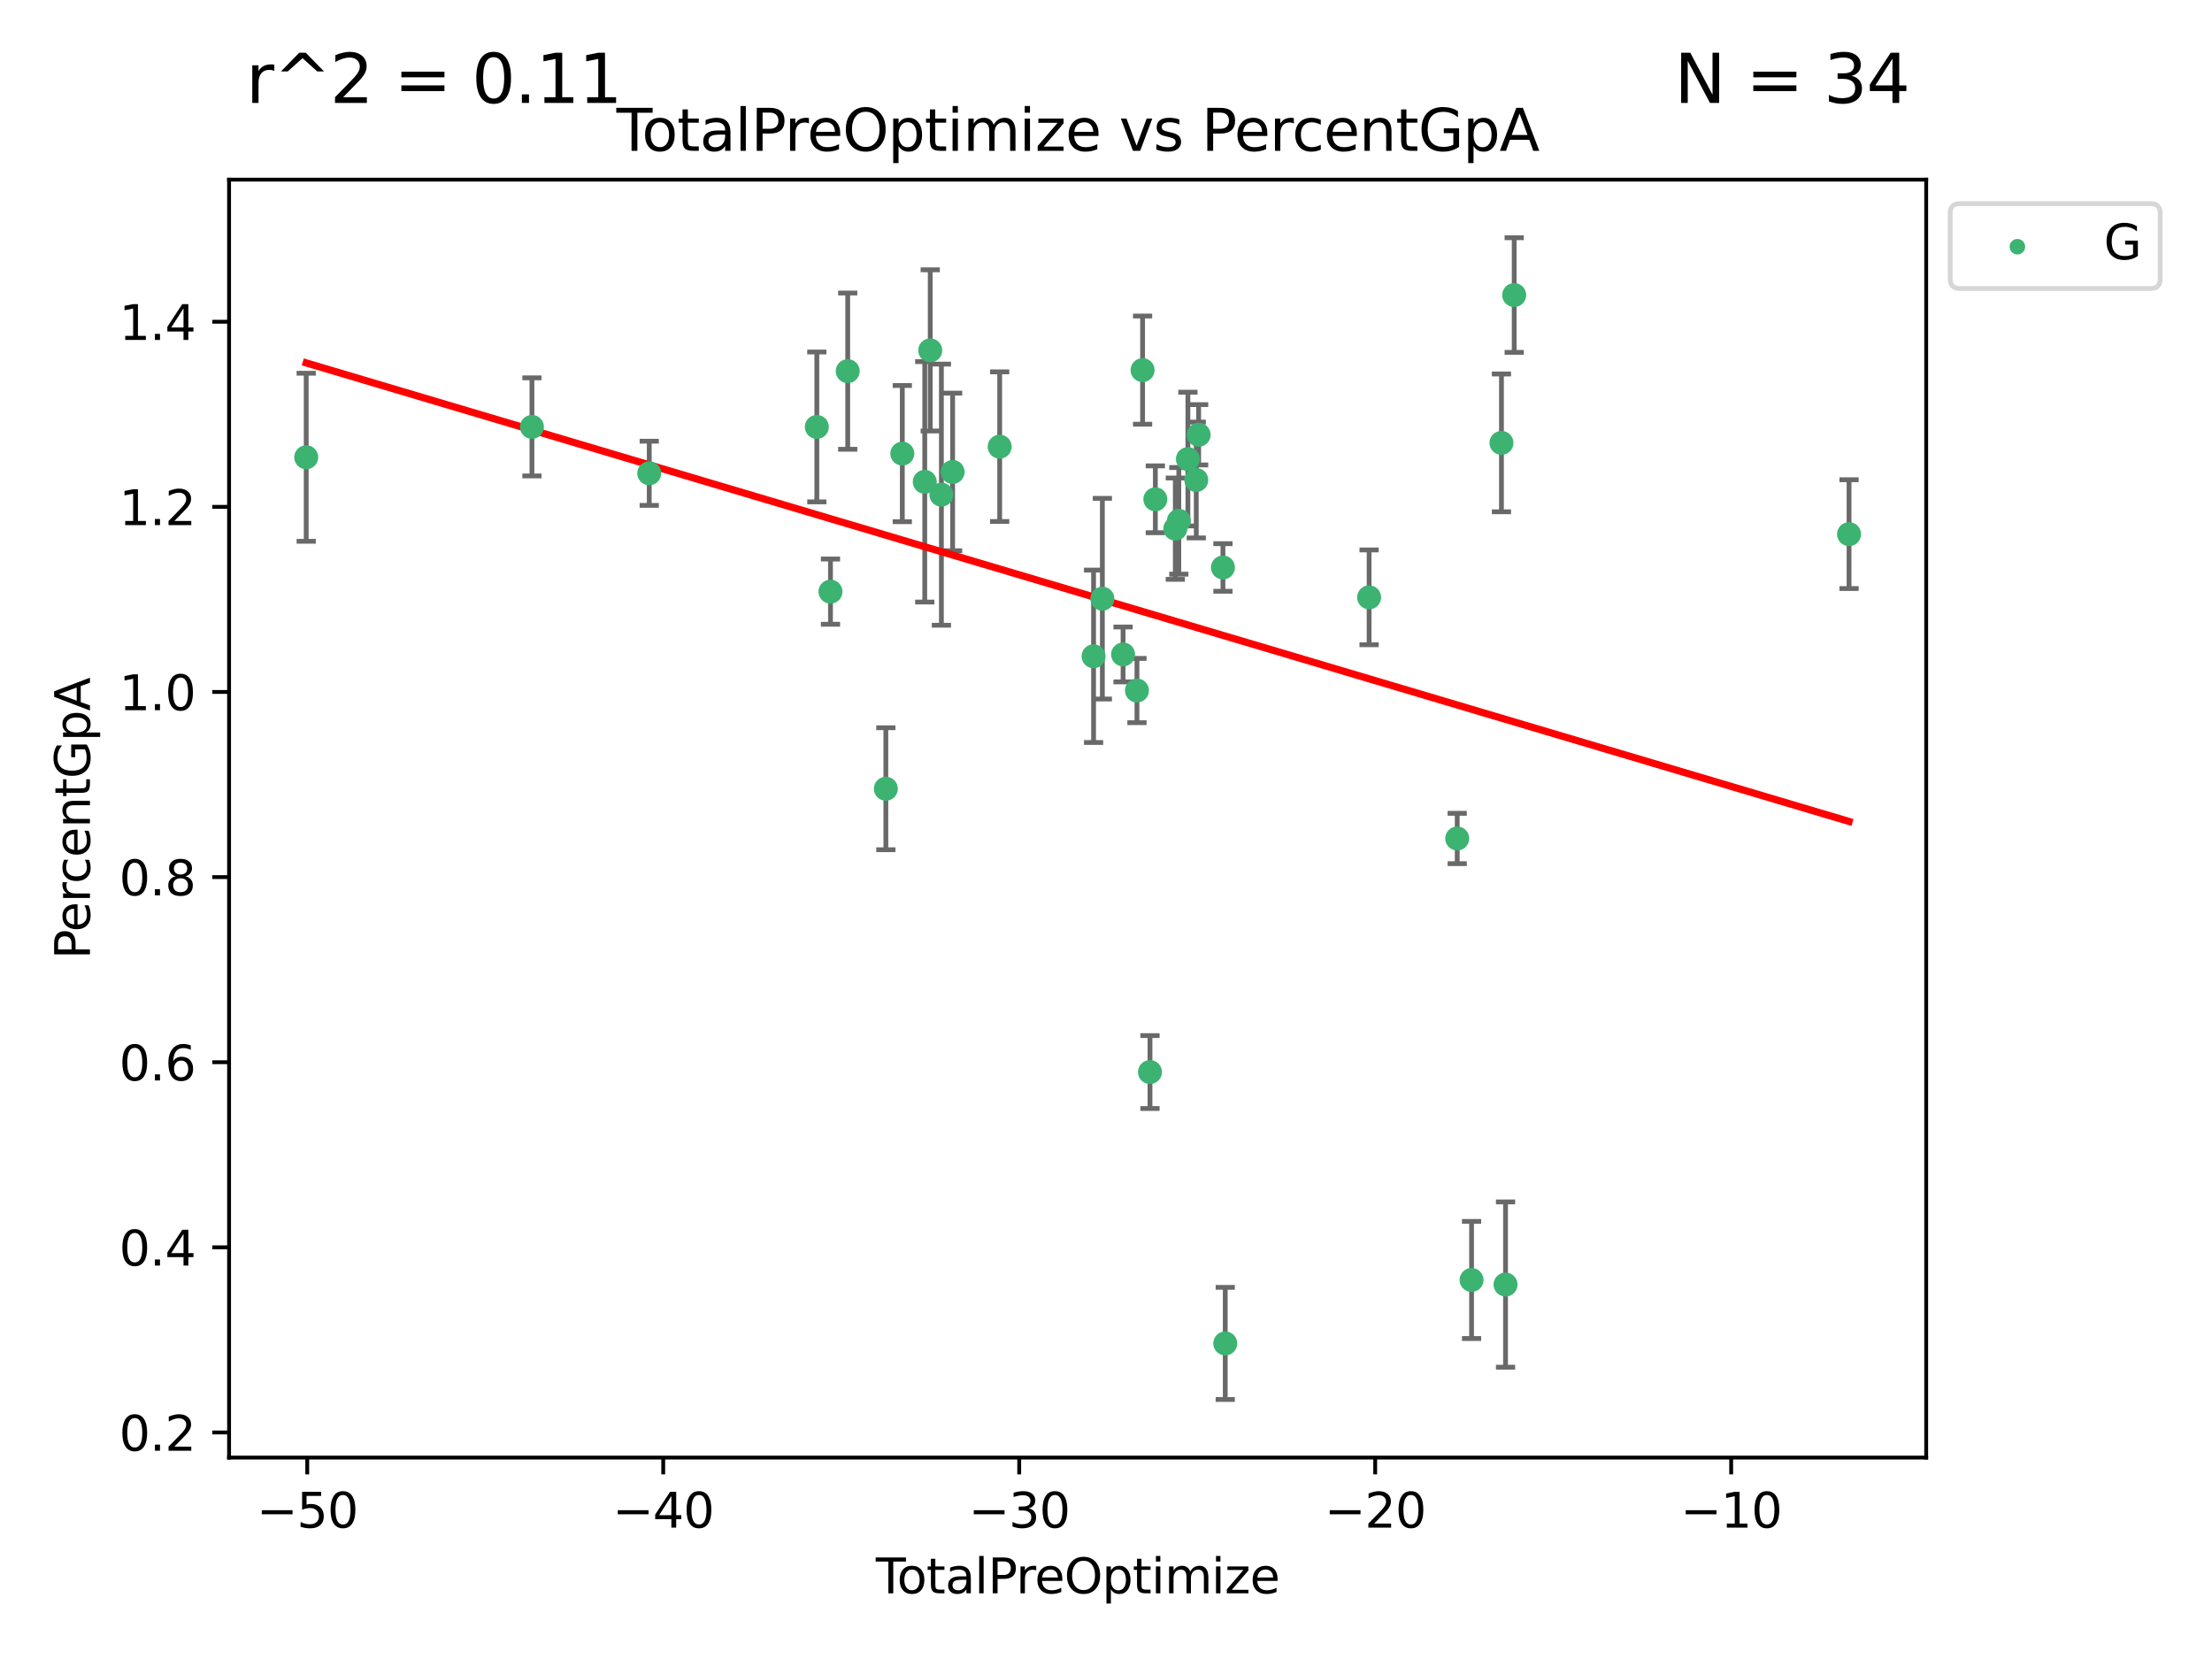 <?xml version="1.0" encoding="utf-8" standalone="no"?>
<!DOCTYPE svg PUBLIC "-//W3C//DTD SVG 1.1//EN"
  "http://www.w3.org/Graphics/SVG/1.1/DTD/svg11.dtd">
<svg xmlns:xlink="http://www.w3.org/1999/xlink" width="460.8pt" height="345.6pt" viewBox="0 0 460.8 345.6" xmlns="http://www.w3.org/2000/svg" version="1.1">
 <defs>
  <style type="text/css">*{stroke-linejoin: round; stroke-linecap: butt}</style>
 </defs>
 <g id="figure_1">
  <g id="patch_1">
   <path d="M 0 345.6 
L 460.8 345.6 
L 460.8 0 
L 0 0 
z
" style="fill: #ffffff"/>
  </g>
  <g id="axes_1">
   <g id="patch_2">
    <path d="M 47.72 303.64 
L 401.26 303.64 
L 401.26 37.422 
L 47.72 37.422 
z
" style="fill: #ffffff"/>
   </g>
   <g id="PathCollection_1">
    <defs>
     <path id="m03d4b65adf" d="M 0 1.118 
C 0.297 1.118 0.581 1 0.791 0.791 
C 1 0.581 1.118 0.297 1.118 0 
C 1.118 -0.297 1 -0.581 0.791 -0.791 
C 0.581 -1 0.297 -1.118 0 -1.118 
C -0.297 -1.118 -0.581 -1 -0.791 -0.791 
C -1 -0.581 -1.118 -0.297 -1.118 0 
C -1.118 0.297 -1 0.581 -0.791 0.791 
C -0.581 1 -0.297 1.118 0 1.118 
z
" style="stroke: #3cb371"/>
    </defs>
    <g clip-path="url(#paa7495e962)">
     <use xlink:href="#m03d4b65adf" x="63.79" y="95.256" style="fill: #3cb371; stroke: #3cb371"/>
     <use xlink:href="#m03d4b65adf" x="110.811" y="88.93" style="fill: #3cb371; stroke: #3cb371"/>
     <use xlink:href="#m03d4b65adf" x="135.25" y="98.593" style="fill: #3cb371; stroke: #3cb371"/>
     <use xlink:href="#m03d4b65adf" x="170.16" y="88.937" style="fill: #3cb371; stroke: #3cb371"/>
     <use xlink:href="#m03d4b65adf" x="173.005" y="123.25" style="fill: #3cb371; stroke: #3cb371"/>
     <use xlink:href="#m03d4b65adf" x="176.595" y="77.317" style="fill: #3cb371; stroke: #3cb371"/>
     <use xlink:href="#m03d4b65adf" x="184.538" y="164.311" style="fill: #3cb371; stroke: #3cb371"/>
     <use xlink:href="#m03d4b65adf" x="187.967" y="94.495" style="fill: #3cb371; stroke: #3cb371"/>
     <use xlink:href="#m03d4b65adf" x="192.643" y="100.375" style="fill: #3cb371; stroke: #3cb371"/>
     <use xlink:href="#m03d4b65adf" x="193.786" y="72.994" style="fill: #3cb371; stroke: #3cb371"/>
     <use xlink:href="#m03d4b65adf" x="196.111" y="103.048" style="fill: #3cb371; stroke: #3cb371"/>
     <use xlink:href="#m03d4b65adf" x="198.45" y="98.314" style="fill: #3cb371; stroke: #3cb371"/>
     <use xlink:href="#m03d4b65adf" x="208.252" y="93.048" style="fill: #3cb371; stroke: #3cb371"/>
     <use xlink:href="#m03d4b65adf" x="227.811" y="136.714" style="fill: #3cb371; stroke: #3cb371"/>
     <use xlink:href="#m03d4b65adf" x="229.642" y="124.717" style="fill: #3cb371; stroke: #3cb371"/>
     <use xlink:href="#m03d4b65adf" x="233.956" y="136.331" style="fill: #3cb371; stroke: #3cb371"/>
     <use xlink:href="#m03d4b65adf" x="236.848" y="143.851" style="fill: #3cb371; stroke: #3cb371"/>
     <use xlink:href="#m03d4b65adf" x="238.022" y="77.102" style="fill: #3cb371; stroke: #3cb371"/>
     <use xlink:href="#m03d4b65adf" x="239.563" y="223.329" style="fill: #3cb371; stroke: #3cb371"/>
     <use xlink:href="#m03d4b65adf" x="240.68" y="104.013" style="fill: #3cb371; stroke: #3cb371"/>
     <use xlink:href="#m03d4b65adf" x="244.84" y="110.129" style="fill: #3cb371; stroke: #3cb371"/>
     <use xlink:href="#m03d4b65adf" x="245.57" y="108.502" style="fill: #3cb371; stroke: #3cb371"/>
     <use xlink:href="#m03d4b65adf" x="247.462" y="95.633" style="fill: #3cb371; stroke: #3cb371"/>
     <use xlink:href="#m03d4b65adf" x="249.203" y="99.994" style="fill: #3cb371; stroke: #3cb371"/>
     <use xlink:href="#m03d4b65adf" x="249.7" y="90.572" style="fill: #3cb371; stroke: #3cb371"/>
     <use xlink:href="#m03d4b65adf" x="254.761" y="118.215" style="fill: #3cb371; stroke: #3cb371"/>
     <use xlink:href="#m03d4b65adf" x="255.242" y="279.858" style="fill: #3cb371; stroke: #3cb371"/>
     <use xlink:href="#m03d4b65adf" x="285.21" y="124.438" style="fill: #3cb371; stroke: #3cb371"/>
     <use xlink:href="#m03d4b65adf" x="303.565" y="174.671" style="fill: #3cb371; stroke: #3cb371"/>
     <use xlink:href="#m03d4b65adf" x="306.555" y="266.641" style="fill: #3cb371; stroke: #3cb371"/>
     <use xlink:href="#m03d4b65adf" x="312.78" y="92.26" style="fill: #3cb371; stroke: #3cb371"/>
     <use xlink:href="#m03d4b65adf" x="313.631" y="267.595" style="fill: #3cb371; stroke: #3cb371"/>
     <use xlink:href="#m03d4b65adf" x="315.434" y="61.461" style="fill: #3cb371; stroke: #3cb371"/>
     <use xlink:href="#m03d4b65adf" x="385.19" y="111.27" style="fill: #3cb371; stroke: #3cb371"/>
    </g>
   </g>
   <g id="matplotlib.axis_1">
    <g id="xtick_1">
     <g id="line2d_1">
      <defs>
       <path id="m7b617afc24" d="M 0 0 
L 0 3.5 
" style="stroke: #000000; stroke-width: 0.8"/>
      </defs>
      <g>
       <use xlink:href="#m7b617afc24" x="64.004" y="303.64" style="stroke: #000000; stroke-width: 0.8"/>
      </g>
     </g>
     <g id="text_1">
      <!-- −50 -->
      <g transform="translate(53.452 318.238)scale(0.1 -0.1)">
       <defs>
        <path id="DejaVuSans-2212" d="M 678 2272 
L 4684 2272 
L 4684 1741 
L 678 1741 
L 678 2272 
z
" transform="scale(0.016)"/>
        <path id="DejaVuSans-35" d="M 691 4666 
L 3169 4666 
L 3169 4134 
L 1269 4134 
L 1269 2991 
Q 1406 3038 1543 3061 
Q 1681 3084 1819 3084 
Q 2600 3084 3056 2656 
Q 3513 2228 3513 1497 
Q 3513 744 3044 326 
Q 2575 -91 1722 -91 
Q 1428 -91 1123 -41 
Q 819 9 494 109 
L 494 744 
Q 775 591 1075 516 
Q 1375 441 1709 441 
Q 2250 441 2565 725 
Q 2881 1009 2881 1497 
Q 2881 1984 2565 2268 
Q 2250 2553 1709 2553 
Q 1456 2553 1204 2497 
Q 953 2441 691 2322 
L 691 4666 
z
" transform="scale(0.016)"/>
        <path id="DejaVuSans-30" d="M 2034 4250 
Q 1547 4250 1301 3770 
Q 1056 3291 1056 2328 
Q 1056 1369 1301 889 
Q 1547 409 2034 409 
Q 2525 409 2770 889 
Q 3016 1369 3016 2328 
Q 3016 3291 2770 3770 
Q 2525 4250 2034 4250 
z
M 2034 4750 
Q 2819 4750 3233 4129 
Q 3647 3509 3647 2328 
Q 3647 1150 3233 529 
Q 2819 -91 2034 -91 
Q 1250 -91 836 529 
Q 422 1150 422 2328 
Q 422 3509 836 4129 
Q 1250 4750 2034 4750 
z
" transform="scale(0.016)"/>
       </defs>
       <use xlink:href="#DejaVuSans-2212"/>
       <use xlink:href="#DejaVuSans-35" x="83.789"/>
       <use xlink:href="#DejaVuSans-30" x="147.412"/>
      </g>
     </g>
    </g>
    <g id="xtick_2">
     <g id="line2d_2">
      <g>
       <use xlink:href="#m7b617afc24" x="138.162" y="303.64" style="stroke: #000000; stroke-width: 0.8"/>
      </g>
     </g>
     <g id="text_2">
      <!-- −40 -->
      <g transform="translate(127.61 318.238)scale(0.1 -0.1)">
       <defs>
        <path id="DejaVuSans-34" d="M 2419 4116 
L 825 1625 
L 2419 1625 
L 2419 4116 
z
M 2253 4666 
L 3047 4666 
L 3047 1625 
L 3713 1625 
L 3713 1100 
L 3047 1100 
L 3047 0 
L 2419 0 
L 2419 1100 
L 313 1100 
L 313 1709 
L 2253 4666 
z
" transform="scale(0.016)"/>
       </defs>
       <use xlink:href="#DejaVuSans-2212"/>
       <use xlink:href="#DejaVuSans-34" x="83.789"/>
       <use xlink:href="#DejaVuSans-30" x="147.412"/>
      </g>
     </g>
    </g>
    <g id="xtick_3">
     <g id="line2d_3">
      <g>
       <use xlink:href="#m7b617afc24" x="212.32" y="303.64" style="stroke: #000000; stroke-width: 0.8"/>
      </g>
     </g>
     <g id="text_3">
      <!-- −30 -->
      <g transform="translate(201.768 318.238)scale(0.1 -0.1)">
       <defs>
        <path id="DejaVuSans-33" d="M 2597 2516 
Q 3050 2419 3304 2112 
Q 3559 1806 3559 1356 
Q 3559 666 3084 287 
Q 2609 -91 1734 -91 
Q 1441 -91 1130 -33 
Q 819 25 488 141 
L 488 750 
Q 750 597 1062 519 
Q 1375 441 1716 441 
Q 2309 441 2620 675 
Q 2931 909 2931 1356 
Q 2931 1769 2642 2001 
Q 2353 2234 1838 2234 
L 1294 2234 
L 1294 2753 
L 1863 2753 
Q 2328 2753 2575 2939 
Q 2822 3125 2822 3475 
Q 2822 3834 2567 4026 
Q 2313 4219 1838 4219 
Q 1578 4219 1281 4162 
Q 984 4106 628 3988 
L 628 4550 
Q 988 4650 1302 4700 
Q 1616 4750 1894 4750 
Q 2613 4750 3031 4423 
Q 3450 4097 3450 3541 
Q 3450 3153 3228 2886 
Q 3006 2619 2597 2516 
z
" transform="scale(0.016)"/>
       </defs>
       <use xlink:href="#DejaVuSans-2212"/>
       <use xlink:href="#DejaVuSans-33" x="83.789"/>
       <use xlink:href="#DejaVuSans-30" x="147.412"/>
      </g>
     </g>
    </g>
    <g id="xtick_4">
     <g id="line2d_4">
      <g>
       <use xlink:href="#m7b617afc24" x="286.478" y="303.64" style="stroke: #000000; stroke-width: 0.8"/>
      </g>
     </g>
     <g id="text_4">
      <!-- −20 -->
      <g transform="translate(275.925 318.238)scale(0.1 -0.1)">
       <defs>
        <path id="DejaVuSans-32" d="M 1228 531 
L 3431 531 
L 3431 0 
L 469 0 
L 469 531 
Q 828 903 1448 1529 
Q 2069 2156 2228 2338 
Q 2531 2678 2651 2914 
Q 2772 3150 2772 3378 
Q 2772 3750 2511 3984 
Q 2250 4219 1831 4219 
Q 1534 4219 1204 4116 
Q 875 4013 500 3803 
L 500 4441 
Q 881 4594 1212 4672 
Q 1544 4750 1819 4750 
Q 2544 4750 2975 4387 
Q 3406 4025 3406 3419 
Q 3406 3131 3298 2873 
Q 3191 2616 2906 2266 
Q 2828 2175 2409 1742 
Q 1991 1309 1228 531 
z
" transform="scale(0.016)"/>
       </defs>
       <use xlink:href="#DejaVuSans-2212"/>
       <use xlink:href="#DejaVuSans-32" x="83.789"/>
       <use xlink:href="#DejaVuSans-30" x="147.412"/>
      </g>
     </g>
    </g>
    <g id="xtick_5">
     <g id="line2d_5">
      <g>
       <use xlink:href="#m7b617afc24" x="360.636" y="303.64" style="stroke: #000000; stroke-width: 0.8"/>
      </g>
     </g>
     <g id="text_5">
      <!-- −10 -->
      <g transform="translate(350.083 318.238)scale(0.1 -0.1)">
       <defs>
        <path id="DejaVuSans-31" d="M 794 531 
L 1825 531 
L 1825 4091 
L 703 3866 
L 703 4441 
L 1819 4666 
L 2450 4666 
L 2450 531 
L 3481 531 
L 3481 0 
L 794 0 
L 794 531 
z
" transform="scale(0.016)"/>
       </defs>
       <use xlink:href="#DejaVuSans-2212"/>
       <use xlink:href="#DejaVuSans-31" x="83.789"/>
       <use xlink:href="#DejaVuSans-30" x="147.412"/>
      </g>
     </g>
    </g>
    <g id="text_6">
     <!-- TotalPreOptimize -->
     <g transform="translate(182.447 331.917)scale(0.1 -0.1)">
      <defs>
       <path id="DejaVuSans-54" d="M -19 4666 
L 3928 4666 
L 3928 4134 
L 2272 4134 
L 2272 0 
L 1638 0 
L 1638 4134 
L -19 4134 
L -19 4666 
z
" transform="scale(0.016)"/>
       <path id="DejaVuSans-6f" d="M 1959 3097 
Q 1497 3097 1228 2736 
Q 959 2375 959 1747 
Q 959 1119 1226 758 
Q 1494 397 1959 397 
Q 2419 397 2687 759 
Q 2956 1122 2956 1747 
Q 2956 2369 2687 2733 
Q 2419 3097 1959 3097 
z
M 1959 3584 
Q 2709 3584 3137 3096 
Q 3566 2609 3566 1747 
Q 3566 888 3137 398 
Q 2709 -91 1959 -91 
Q 1206 -91 779 398 
Q 353 888 353 1747 
Q 353 2609 779 3096 
Q 1206 3584 1959 3584 
z
" transform="scale(0.016)"/>
       <path id="DejaVuSans-74" d="M 1172 4494 
L 1172 3500 
L 2356 3500 
L 2356 3053 
L 1172 3053 
L 1172 1153 
Q 1172 725 1289 603 
Q 1406 481 1766 481 
L 2356 481 
L 2356 0 
L 1766 0 
Q 1100 0 847 248 
Q 594 497 594 1153 
L 594 3053 
L 172 3053 
L 172 3500 
L 594 3500 
L 594 4494 
L 1172 4494 
z
" transform="scale(0.016)"/>
       <path id="DejaVuSans-61" d="M 2194 1759 
Q 1497 1759 1228 1600 
Q 959 1441 959 1056 
Q 959 750 1161 570 
Q 1363 391 1709 391 
Q 2188 391 2477 730 
Q 2766 1069 2766 1631 
L 2766 1759 
L 2194 1759 
z
M 3341 1997 
L 3341 0 
L 2766 0 
L 2766 531 
Q 2569 213 2275 61 
Q 1981 -91 1556 -91 
Q 1019 -91 701 211 
Q 384 513 384 1019 
Q 384 1609 779 1909 
Q 1175 2209 1959 2209 
L 2766 2209 
L 2766 2266 
Q 2766 2663 2505 2880 
Q 2244 3097 1772 3097 
Q 1472 3097 1187 3025 
Q 903 2953 641 2809 
L 641 3341 
Q 956 3463 1253 3523 
Q 1550 3584 1831 3584 
Q 2591 3584 2966 3190 
Q 3341 2797 3341 1997 
z
" transform="scale(0.016)"/>
       <path id="DejaVuSans-6c" d="M 603 4863 
L 1178 4863 
L 1178 0 
L 603 0 
L 603 4863 
z
" transform="scale(0.016)"/>
       <path id="DejaVuSans-50" d="M 1259 4147 
L 1259 2394 
L 2053 2394 
Q 2494 2394 2734 2622 
Q 2975 2850 2975 3272 
Q 2975 3691 2734 3919 
Q 2494 4147 2053 4147 
L 1259 4147 
z
M 628 4666 
L 2053 4666 
Q 2838 4666 3239 4311 
Q 3641 3956 3641 3272 
Q 3641 2581 3239 2228 
Q 2838 1875 2053 1875 
L 1259 1875 
L 1259 0 
L 628 0 
L 628 4666 
z
" transform="scale(0.016)"/>
       <path id="DejaVuSans-72" d="M 2631 2963 
Q 2534 3019 2420 3045 
Q 2306 3072 2169 3072 
Q 1681 3072 1420 2755 
Q 1159 2438 1159 1844 
L 1159 0 
L 581 0 
L 581 3500 
L 1159 3500 
L 1159 2956 
Q 1341 3275 1631 3429 
Q 1922 3584 2338 3584 
Q 2397 3584 2469 3576 
Q 2541 3569 2628 3553 
L 2631 2963 
z
" transform="scale(0.016)"/>
       <path id="DejaVuSans-65" d="M 3597 1894 
L 3597 1613 
L 953 1613 
Q 991 1019 1311 708 
Q 1631 397 2203 397 
Q 2534 397 2845 478 
Q 3156 559 3463 722 
L 3463 178 
Q 3153 47 2828 -22 
Q 2503 -91 2169 -91 
Q 1331 -91 842 396 
Q 353 884 353 1716 
Q 353 2575 817 3079 
Q 1281 3584 2069 3584 
Q 2775 3584 3186 3129 
Q 3597 2675 3597 1894 
z
M 3022 2063 
Q 3016 2534 2758 2815 
Q 2500 3097 2075 3097 
Q 1594 3097 1305 2825 
Q 1016 2553 972 2059 
L 3022 2063 
z
" transform="scale(0.016)"/>
       <path id="DejaVuSans-4f" d="M 2522 4238 
Q 1834 4238 1429 3725 
Q 1025 3213 1025 2328 
Q 1025 1447 1429 934 
Q 1834 422 2522 422 
Q 3209 422 3611 934 
Q 4013 1447 4013 2328 
Q 4013 3213 3611 3725 
Q 3209 4238 2522 4238 
z
M 2522 4750 
Q 3503 4750 4090 4092 
Q 4678 3434 4678 2328 
Q 4678 1225 4090 567 
Q 3503 -91 2522 -91 
Q 1538 -91 948 565 
Q 359 1222 359 2328 
Q 359 3434 948 4092 
Q 1538 4750 2522 4750 
z
" transform="scale(0.016)"/>
       <path id="DejaVuSans-70" d="M 1159 525 
L 1159 -1331 
L 581 -1331 
L 581 3500 
L 1159 3500 
L 1159 2969 
Q 1341 3281 1617 3432 
Q 1894 3584 2278 3584 
Q 2916 3584 3314 3078 
Q 3713 2572 3713 1747 
Q 3713 922 3314 415 
Q 2916 -91 2278 -91 
Q 1894 -91 1617 61 
Q 1341 213 1159 525 
z
M 3116 1747 
Q 3116 2381 2855 2742 
Q 2594 3103 2138 3103 
Q 1681 3103 1420 2742 
Q 1159 2381 1159 1747 
Q 1159 1113 1420 752 
Q 1681 391 2138 391 
Q 2594 391 2855 752 
Q 3116 1113 3116 1747 
z
" transform="scale(0.016)"/>
       <path id="DejaVuSans-69" d="M 603 3500 
L 1178 3500 
L 1178 0 
L 603 0 
L 603 3500 
z
M 603 4863 
L 1178 4863 
L 1178 4134 
L 603 4134 
L 603 4863 
z
" transform="scale(0.016)"/>
       <path id="DejaVuSans-6d" d="M 3328 2828 
Q 3544 3216 3844 3400 
Q 4144 3584 4550 3584 
Q 5097 3584 5394 3201 
Q 5691 2819 5691 2113 
L 5691 0 
L 5113 0 
L 5113 2094 
Q 5113 2597 4934 2840 
Q 4756 3084 4391 3084 
Q 3944 3084 3684 2787 
Q 3425 2491 3425 1978 
L 3425 0 
L 2847 0 
L 2847 2094 
Q 2847 2600 2669 2842 
Q 2491 3084 2119 3084 
Q 1678 3084 1418 2786 
Q 1159 2488 1159 1978 
L 1159 0 
L 581 0 
L 581 3500 
L 1159 3500 
L 1159 2956 
Q 1356 3278 1631 3431 
Q 1906 3584 2284 3584 
Q 2666 3584 2933 3390 
Q 3200 3197 3328 2828 
z
" transform="scale(0.016)"/>
       <path id="DejaVuSans-7a" d="M 353 3500 
L 3084 3500 
L 3084 2975 
L 922 459 
L 3084 459 
L 3084 0 
L 275 0 
L 275 525 
L 2438 3041 
L 353 3041 
L 353 3500 
z
" transform="scale(0.016)"/>
      </defs>
      <use xlink:href="#DejaVuSans-54"/>
      <use xlink:href="#DejaVuSans-6f" x="44.084"/>
      <use xlink:href="#DejaVuSans-74" x="105.266"/>
      <use xlink:href="#DejaVuSans-61" x="144.475"/>
      <use xlink:href="#DejaVuSans-6c" x="205.754"/>
      <use xlink:href="#DejaVuSans-50" x="233.537"/>
      <use xlink:href="#DejaVuSans-72" x="292.09"/>
      <use xlink:href="#DejaVuSans-65" x="330.953"/>
      <use xlink:href="#DejaVuSans-4f" x="392.477"/>
      <use xlink:href="#DejaVuSans-70" x="471.188"/>
      <use xlink:href="#DejaVuSans-74" x="534.664"/>
      <use xlink:href="#DejaVuSans-69" x="573.873"/>
      <use xlink:href="#DejaVuSans-6d" x="601.656"/>
      <use xlink:href="#DejaVuSans-69" x="699.068"/>
      <use xlink:href="#DejaVuSans-7a" x="726.852"/>
      <use xlink:href="#DejaVuSans-65" x="779.342"/>
     </g>
    </g>
   </g>
   <g id="matplotlib.axis_2">
    <g id="ytick_1">
     <g id="line2d_6">
      <defs>
       <path id="m1399017890" d="M 0 0 
L -3.5 0 
" style="stroke: #000000; stroke-width: 0.8"/>
      </defs>
      <g>
       <use xlink:href="#m1399017890" x="47.72" y="298.408" style="stroke: #000000; stroke-width: 0.8"/>
      </g>
     </g>
     <g id="text_7">
      <!-- 0.2 -->
      <g transform="translate(24.817 302.207)scale(0.1 -0.1)">
       <defs>
        <path id="DejaVuSans-2e" d="M 684 794 
L 1344 794 
L 1344 0 
L 684 0 
L 684 794 
z
" transform="scale(0.016)"/>
       </defs>
       <use xlink:href="#DejaVuSans-30"/>
       <use xlink:href="#DejaVuSans-2e" x="63.623"/>
       <use xlink:href="#DejaVuSans-32" x="95.41"/>
      </g>
     </g>
    </g>
    <g id="ytick_2">
     <g id="line2d_7">
      <g>
       <use xlink:href="#m1399017890" x="47.72" y="259.843" style="stroke: #000000; stroke-width: 0.8"/>
      </g>
     </g>
     <g id="text_8">
      <!-- 0.4 -->
      <g transform="translate(24.817 263.642)scale(0.1 -0.1)">
       <use xlink:href="#DejaVuSans-30"/>
       <use xlink:href="#DejaVuSans-2e" x="63.623"/>
       <use xlink:href="#DejaVuSans-34" x="95.41"/>
      </g>
     </g>
    </g>
    <g id="ytick_3">
     <g id="line2d_8">
      <g>
       <use xlink:href="#m1399017890" x="47.72" y="221.278" style="stroke: #000000; stroke-width: 0.8"/>
      </g>
     </g>
     <g id="text_9">
      <!-- 0.6 -->
      <g transform="translate(24.817 225.078)scale(0.1 -0.1)">
       <defs>
        <path id="DejaVuSans-36" d="M 2113 2584 
Q 1688 2584 1439 2293 
Q 1191 2003 1191 1497 
Q 1191 994 1439 701 
Q 1688 409 2113 409 
Q 2538 409 2786 701 
Q 3034 994 3034 1497 
Q 3034 2003 2786 2293 
Q 2538 2584 2113 2584 
z
M 3366 4563 
L 3366 3988 
Q 3128 4100 2886 4159 
Q 2644 4219 2406 4219 
Q 1781 4219 1451 3797 
Q 1122 3375 1075 2522 
Q 1259 2794 1537 2939 
Q 1816 3084 2150 3084 
Q 2853 3084 3261 2657 
Q 3669 2231 3669 1497 
Q 3669 778 3244 343 
Q 2819 -91 2113 -91 
Q 1303 -91 875 529 
Q 447 1150 447 2328 
Q 447 3434 972 4092 
Q 1497 4750 2381 4750 
Q 2619 4750 2861 4703 
Q 3103 4656 3366 4563 
z
" transform="scale(0.016)"/>
       </defs>
       <use xlink:href="#DejaVuSans-30"/>
       <use xlink:href="#DejaVuSans-2e" x="63.623"/>
       <use xlink:href="#DejaVuSans-36" x="95.41"/>
      </g>
     </g>
    </g>
    <g id="ytick_4">
     <g id="line2d_9">
      <g>
       <use xlink:href="#m1399017890" x="47.72" y="182.714" style="stroke: #000000; stroke-width: 0.8"/>
      </g>
     </g>
     <g id="text_10">
      <!-- 0.8 -->
      <g transform="translate(24.817 186.513)scale(0.1 -0.1)">
       <defs>
        <path id="DejaVuSans-38" d="M 2034 2216 
Q 1584 2216 1326 1975 
Q 1069 1734 1069 1313 
Q 1069 891 1326 650 
Q 1584 409 2034 409 
Q 2484 409 2743 651 
Q 3003 894 3003 1313 
Q 3003 1734 2745 1975 
Q 2488 2216 2034 2216 
z
M 1403 2484 
Q 997 2584 770 2862 
Q 544 3141 544 3541 
Q 544 4100 942 4425 
Q 1341 4750 2034 4750 
Q 2731 4750 3128 4425 
Q 3525 4100 3525 3541 
Q 3525 3141 3298 2862 
Q 3072 2584 2669 2484 
Q 3125 2378 3379 2068 
Q 3634 1759 3634 1313 
Q 3634 634 3220 271 
Q 2806 -91 2034 -91 
Q 1263 -91 848 271 
Q 434 634 434 1313 
Q 434 1759 690 2068 
Q 947 2378 1403 2484 
z
M 1172 3481 
Q 1172 3119 1398 2916 
Q 1625 2713 2034 2713 
Q 2441 2713 2670 2916 
Q 2900 3119 2900 3481 
Q 2900 3844 2670 4047 
Q 2441 4250 2034 4250 
Q 1625 4250 1398 4047 
Q 1172 3844 1172 3481 
z
" transform="scale(0.016)"/>
       </defs>
       <use xlink:href="#DejaVuSans-30"/>
       <use xlink:href="#DejaVuSans-2e" x="63.623"/>
       <use xlink:href="#DejaVuSans-38" x="95.41"/>
      </g>
     </g>
    </g>
    <g id="ytick_5">
     <g id="line2d_10">
      <g>
       <use xlink:href="#m1399017890" x="47.72" y="144.149" style="stroke: #000000; stroke-width: 0.8"/>
      </g>
     </g>
     <g id="text_11">
      <!-- 1.0 -->
      <g transform="translate(24.817 147.948)scale(0.1 -0.1)">
       <use xlink:href="#DejaVuSans-31"/>
       <use xlink:href="#DejaVuSans-2e" x="63.623"/>
       <use xlink:href="#DejaVuSans-30" x="95.41"/>
      </g>
     </g>
    </g>
    <g id="ytick_6">
     <g id="line2d_11">
      <g>
       <use xlink:href="#m1399017890" x="47.72" y="105.584" style="stroke: #000000; stroke-width: 0.8"/>
      </g>
     </g>
     <g id="text_12">
      <!-- 1.2 -->
      <g transform="translate(24.817 109.383)scale(0.1 -0.1)">
       <use xlink:href="#DejaVuSans-31"/>
       <use xlink:href="#DejaVuSans-2e" x="63.623"/>
       <use xlink:href="#DejaVuSans-32" x="95.41"/>
      </g>
     </g>
    </g>
    <g id="ytick_7">
     <g id="line2d_12">
      <g>
       <use xlink:href="#m1399017890" x="47.72" y="67.02" style="stroke: #000000; stroke-width: 0.8"/>
      </g>
     </g>
     <g id="text_13">
      <!-- 1.4 -->
      <g transform="translate(24.817 70.819)scale(0.1 -0.1)">
       <use xlink:href="#DejaVuSans-31"/>
       <use xlink:href="#DejaVuSans-2e" x="63.623"/>
       <use xlink:href="#DejaVuSans-34" x="95.41"/>
      </g>
     </g>
    </g>
    <g id="text_14">
     <!-- PercentGpA -->
     <g transform="translate(18.737 199.807)rotate(-90)scale(0.1 -0.1)">
      <defs>
       <path id="DejaVuSans-63" d="M 3122 3366 
L 3122 2828 
Q 2878 2963 2633 3030 
Q 2388 3097 2138 3097 
Q 1578 3097 1268 2742 
Q 959 2388 959 1747 
Q 959 1106 1268 751 
Q 1578 397 2138 397 
Q 2388 397 2633 464 
Q 2878 531 3122 666 
L 3122 134 
Q 2881 22 2623 -34 
Q 2366 -91 2075 -91 
Q 1284 -91 818 406 
Q 353 903 353 1747 
Q 353 2603 823 3093 
Q 1294 3584 2113 3584 
Q 2378 3584 2631 3529 
Q 2884 3475 3122 3366 
z
" transform="scale(0.016)"/>
       <path id="DejaVuSans-6e" d="M 3513 2113 
L 3513 0 
L 2938 0 
L 2938 2094 
Q 2938 2591 2744 2837 
Q 2550 3084 2163 3084 
Q 1697 3084 1428 2787 
Q 1159 2491 1159 1978 
L 1159 0 
L 581 0 
L 581 3500 
L 1159 3500 
L 1159 2956 
Q 1366 3272 1645 3428 
Q 1925 3584 2291 3584 
Q 2894 3584 3203 3211 
Q 3513 2838 3513 2113 
z
" transform="scale(0.016)"/>
       <path id="DejaVuSans-47" d="M 3809 666 
L 3809 1919 
L 2778 1919 
L 2778 2438 
L 4434 2438 
L 4434 434 
Q 4069 175 3628 42 
Q 3188 -91 2688 -91 
Q 1594 -91 976 548 
Q 359 1188 359 2328 
Q 359 3472 976 4111 
Q 1594 4750 2688 4750 
Q 3144 4750 3555 4637 
Q 3966 4525 4313 4306 
L 4313 3634 
Q 3963 3931 3569 4081 
Q 3175 4231 2741 4231 
Q 1884 4231 1454 3753 
Q 1025 3275 1025 2328 
Q 1025 1384 1454 906 
Q 1884 428 2741 428 
Q 3075 428 3337 486 
Q 3600 544 3809 666 
z
" transform="scale(0.016)"/>
       <path id="DejaVuSans-41" d="M 2188 4044 
L 1331 1722 
L 3047 1722 
L 2188 4044 
z
M 1831 4666 
L 2547 4666 
L 4325 0 
L 3669 0 
L 3244 1197 
L 1141 1197 
L 716 0 
L 50 0 
L 1831 4666 
z
" transform="scale(0.016)"/>
      </defs>
      <use xlink:href="#DejaVuSans-50"/>
      <use xlink:href="#DejaVuSans-65" x="56.678"/>
      <use xlink:href="#DejaVuSans-72" x="118.201"/>
      <use xlink:href="#DejaVuSans-63" x="157.064"/>
      <use xlink:href="#DejaVuSans-65" x="212.045"/>
      <use xlink:href="#DejaVuSans-6e" x="273.568"/>
      <use xlink:href="#DejaVuSans-74" x="336.947"/>
      <use xlink:href="#DejaVuSans-47" x="376.156"/>
      <use xlink:href="#DejaVuSans-70" x="453.646"/>
      <use xlink:href="#DejaVuSans-41" x="517.123"/>
     </g>
    </g>
   </g>
   <g id="LineCollection_1">
    <path d="M 63.79 112.757 
L 63.79 77.756 
" clip-path="url(#paa7495e962)" style="fill: none; stroke: #696969"/>
    <path d="M 110.811 99.144 
L 110.811 78.715 
" clip-path="url(#paa7495e962)" style="fill: none; stroke: #696969"/>
    <path d="M 135.25 105.28 
L 135.25 91.906 
" clip-path="url(#paa7495e962)" style="fill: none; stroke: #696969"/>
    <path d="M 170.16 104.547 
L 170.16 73.328 
" clip-path="url(#paa7495e962)" style="fill: none; stroke: #696969"/>
    <path d="M 173.005 130.046 
L 173.005 116.454 
" clip-path="url(#paa7495e962)" style="fill: none; stroke: #696969"/>
    <path d="M 176.595 93.593 
L 176.595 61.04 
" clip-path="url(#paa7495e962)" style="fill: none; stroke: #696969"/>
    <path d="M 184.538 177.018 
L 184.538 151.605 
" clip-path="url(#paa7495e962)" style="fill: none; stroke: #696969"/>
    <path d="M 187.967 108.685 
L 187.967 80.306 
" clip-path="url(#paa7495e962)" style="fill: none; stroke: #696969"/>
    <path d="M 192.643 125.416 
L 192.643 75.333 
" clip-path="url(#paa7495e962)" style="fill: none; stroke: #696969"/>
    <path d="M 193.786 89.781 
L 193.786 56.207 
" clip-path="url(#paa7495e962)" style="fill: none; stroke: #696969"/>
    <path d="M 196.111 130.246 
L 196.111 75.85 
" clip-path="url(#paa7495e962)" style="fill: none; stroke: #696969"/>
    <path d="M 198.45 114.73 
L 198.45 81.897 
" clip-path="url(#paa7495e962)" style="fill: none; stroke: #696969"/>
    <path d="M 208.252 108.632 
L 208.252 77.464 
" clip-path="url(#paa7495e962)" style="fill: none; stroke: #696969"/>
    <path d="M 227.811 154.673 
L 227.811 118.755 
" clip-path="url(#paa7495e962)" style="fill: none; stroke: #696969"/>
    <path d="M 229.642 145.623 
L 229.642 103.811 
" clip-path="url(#paa7495e962)" style="fill: none; stroke: #696969"/>
    <path d="M 233.956 142.047 
L 233.956 130.615 
" clip-path="url(#paa7495e962)" style="fill: none; stroke: #696969"/>
    <path d="M 236.848 150.544 
L 236.848 137.157 
" clip-path="url(#paa7495e962)" style="fill: none; stroke: #696969"/>
    <path d="M 238.022 88.367 
L 238.022 65.836 
" clip-path="url(#paa7495e962)" style="fill: none; stroke: #696969"/>
    <path d="M 239.563 230.921 
L 239.563 215.737 
" clip-path="url(#paa7495e962)" style="fill: none; stroke: #696969"/>
    <path d="M 240.68 110.974 
L 240.68 97.051 
" clip-path="url(#paa7495e962)" style="fill: none; stroke: #696969"/>
    <path d="M 244.84 120.685 
L 244.84 99.573 
" clip-path="url(#paa7495e962)" style="fill: none; stroke: #696969"/>
    <path d="M 245.57 119.612 
L 245.57 97.393 
" clip-path="url(#paa7495e962)" style="fill: none; stroke: #696969"/>
    <path d="M 247.462 109.565 
L 247.462 81.702 
" clip-path="url(#paa7495e962)" style="fill: none; stroke: #696969"/>
    <path d="M 249.203 112.059 
L 249.203 87.93 
" clip-path="url(#paa7495e962)" style="fill: none; stroke: #696969"/>
    <path d="M 249.7 96.854 
L 249.7 84.29 
" clip-path="url(#paa7495e962)" style="fill: none; stroke: #696969"/>
    <path d="M 254.761 123.171 
L 254.761 113.259 
" clip-path="url(#paa7495e962)" style="fill: none; stroke: #696969"/>
    <path d="M 255.242 291.539 
L 255.242 268.176 
" clip-path="url(#paa7495e962)" style="fill: none; stroke: #696969"/>
    <path d="M 285.21 134.314 
L 285.21 114.562 
" clip-path="url(#paa7495e962)" style="fill: none; stroke: #696969"/>
    <path d="M 303.565 179.915 
L 303.565 169.427 
" clip-path="url(#paa7495e962)" style="fill: none; stroke: #696969"/>
    <path d="M 306.555 278.841 
L 306.555 254.442 
" clip-path="url(#paa7495e962)" style="fill: none; stroke: #696969"/>
    <path d="M 312.78 106.615 
L 312.78 77.904 
" clip-path="url(#paa7495e962)" style="fill: none; stroke: #696969"/>
    <path d="M 313.631 284.81 
L 313.631 250.381 
" clip-path="url(#paa7495e962)" style="fill: none; stroke: #696969"/>
    <path d="M 315.434 73.4 
L 315.434 49.523 
" clip-path="url(#paa7495e962)" style="fill: none; stroke: #696969"/>
    <path d="M 385.19 122.602 
L 385.19 99.939 
" clip-path="url(#paa7495e962)" style="fill: none; stroke: #696969"/>
   </g>
   <g id="line2d_13">
    <defs>
     <path id="m2788fd8841" d="M 2 0 
L -2 -0 
" style="stroke: #696969"/>
    </defs>
    <g clip-path="url(#paa7495e962)">
     <use xlink:href="#m2788fd8841" x="63.79" y="112.757" style="fill: #696969; stroke: #696969"/>
     <use xlink:href="#m2788fd8841" x="110.811" y="99.144" style="fill: #696969; stroke: #696969"/>
     <use xlink:href="#m2788fd8841" x="135.25" y="105.28" style="fill: #696969; stroke: #696969"/>
     <use xlink:href="#m2788fd8841" x="170.16" y="104.547" style="fill: #696969; stroke: #696969"/>
     <use xlink:href="#m2788fd8841" x="173.005" y="130.046" style="fill: #696969; stroke: #696969"/>
     <use xlink:href="#m2788fd8841" x="176.595" y="93.593" style="fill: #696969; stroke: #696969"/>
     <use xlink:href="#m2788fd8841" x="184.538" y="177.018" style="fill: #696969; stroke: #696969"/>
     <use xlink:href="#m2788fd8841" x="187.967" y="108.685" style="fill: #696969; stroke: #696969"/>
     <use xlink:href="#m2788fd8841" x="192.643" y="125.416" style="fill: #696969; stroke: #696969"/>
     <use xlink:href="#m2788fd8841" x="193.786" y="89.781" style="fill: #696969; stroke: #696969"/>
     <use xlink:href="#m2788fd8841" x="196.111" y="130.246" style="fill: #696969; stroke: #696969"/>
     <use xlink:href="#m2788fd8841" x="198.45" y="114.73" style="fill: #696969; stroke: #696969"/>
     <use xlink:href="#m2788fd8841" x="208.252" y="108.632" style="fill: #696969; stroke: #696969"/>
     <use xlink:href="#m2788fd8841" x="227.811" y="154.673" style="fill: #696969; stroke: #696969"/>
     <use xlink:href="#m2788fd8841" x="229.642" y="145.623" style="fill: #696969; stroke: #696969"/>
     <use xlink:href="#m2788fd8841" x="233.956" y="142.047" style="fill: #696969; stroke: #696969"/>
     <use xlink:href="#m2788fd8841" x="236.848" y="150.544" style="fill: #696969; stroke: #696969"/>
     <use xlink:href="#m2788fd8841" x="238.022" y="88.367" style="fill: #696969; stroke: #696969"/>
     <use xlink:href="#m2788fd8841" x="239.563" y="230.921" style="fill: #696969; stroke: #696969"/>
     <use xlink:href="#m2788fd8841" x="240.68" y="110.974" style="fill: #696969; stroke: #696969"/>
     <use xlink:href="#m2788fd8841" x="244.84" y="120.685" style="fill: #696969; stroke: #696969"/>
     <use xlink:href="#m2788fd8841" x="245.57" y="119.612" style="fill: #696969; stroke: #696969"/>
     <use xlink:href="#m2788fd8841" x="247.462" y="109.565" style="fill: #696969; stroke: #696969"/>
     <use xlink:href="#m2788fd8841" x="249.203" y="112.059" style="fill: #696969; stroke: #696969"/>
     <use xlink:href="#m2788fd8841" x="249.7" y="96.854" style="fill: #696969; stroke: #696969"/>
     <use xlink:href="#m2788fd8841" x="254.761" y="123.171" style="fill: #696969; stroke: #696969"/>
     <use xlink:href="#m2788fd8841" x="255.242" y="291.539" style="fill: #696969; stroke: #696969"/>
     <use xlink:href="#m2788fd8841" x="285.21" y="134.314" style="fill: #696969; stroke: #696969"/>
     <use xlink:href="#m2788fd8841" x="303.565" y="179.915" style="fill: #696969; stroke: #696969"/>
     <use xlink:href="#m2788fd8841" x="306.555" y="278.841" style="fill: #696969; stroke: #696969"/>
     <use xlink:href="#m2788fd8841" x="312.78" y="106.615" style="fill: #696969; stroke: #696969"/>
     <use xlink:href="#m2788fd8841" x="313.631" y="284.81" style="fill: #696969; stroke: #696969"/>
     <use xlink:href="#m2788fd8841" x="315.434" y="73.4" style="fill: #696969; stroke: #696969"/>
     <use xlink:href="#m2788fd8841" x="385.19" y="122.602" style="fill: #696969; stroke: #696969"/>
    </g>
   </g>
   <g id="line2d_14">
    <g clip-path="url(#paa7495e962)">
     <use xlink:href="#m2788fd8841" x="63.79" y="77.756" style="fill: #696969; stroke: #696969"/>
     <use xlink:href="#m2788fd8841" x="110.811" y="78.715" style="fill: #696969; stroke: #696969"/>
     <use xlink:href="#m2788fd8841" x="135.25" y="91.906" style="fill: #696969; stroke: #696969"/>
     <use xlink:href="#m2788fd8841" x="170.16" y="73.328" style="fill: #696969; stroke: #696969"/>
     <use xlink:href="#m2788fd8841" x="173.005" y="116.454" style="fill: #696969; stroke: #696969"/>
     <use xlink:href="#m2788fd8841" x="176.595" y="61.04" style="fill: #696969; stroke: #696969"/>
     <use xlink:href="#m2788fd8841" x="184.538" y="151.605" style="fill: #696969; stroke: #696969"/>
     <use xlink:href="#m2788fd8841" x="187.967" y="80.306" style="fill: #696969; stroke: #696969"/>
     <use xlink:href="#m2788fd8841" x="192.643" y="75.333" style="fill: #696969; stroke: #696969"/>
     <use xlink:href="#m2788fd8841" x="193.786" y="56.207" style="fill: #696969; stroke: #696969"/>
     <use xlink:href="#m2788fd8841" x="196.111" y="75.85" style="fill: #696969; stroke: #696969"/>
     <use xlink:href="#m2788fd8841" x="198.45" y="81.897" style="fill: #696969; stroke: #696969"/>
     <use xlink:href="#m2788fd8841" x="208.252" y="77.464" style="fill: #696969; stroke: #696969"/>
     <use xlink:href="#m2788fd8841" x="227.811" y="118.755" style="fill: #696969; stroke: #696969"/>
     <use xlink:href="#m2788fd8841" x="229.642" y="103.811" style="fill: #696969; stroke: #696969"/>
     <use xlink:href="#m2788fd8841" x="233.956" y="130.615" style="fill: #696969; stroke: #696969"/>
     <use xlink:href="#m2788fd8841" x="236.848" y="137.157" style="fill: #696969; stroke: #696969"/>
     <use xlink:href="#m2788fd8841" x="238.022" y="65.836" style="fill: #696969; stroke: #696969"/>
     <use xlink:href="#m2788fd8841" x="239.563" y="215.737" style="fill: #696969; stroke: #696969"/>
     <use xlink:href="#m2788fd8841" x="240.68" y="97.051" style="fill: #696969; stroke: #696969"/>
     <use xlink:href="#m2788fd8841" x="244.84" y="99.573" style="fill: #696969; stroke: #696969"/>
     <use xlink:href="#m2788fd8841" x="245.57" y="97.393" style="fill: #696969; stroke: #696969"/>
     <use xlink:href="#m2788fd8841" x="247.462" y="81.702" style="fill: #696969; stroke: #696969"/>
     <use xlink:href="#m2788fd8841" x="249.203" y="87.93" style="fill: #696969; stroke: #696969"/>
     <use xlink:href="#m2788fd8841" x="249.7" y="84.29" style="fill: #696969; stroke: #696969"/>
     <use xlink:href="#m2788fd8841" x="254.761" y="113.259" style="fill: #696969; stroke: #696969"/>
     <use xlink:href="#m2788fd8841" x="255.242" y="268.176" style="fill: #696969; stroke: #696969"/>
     <use xlink:href="#m2788fd8841" x="285.21" y="114.562" style="fill: #696969; stroke: #696969"/>
     <use xlink:href="#m2788fd8841" x="303.565" y="169.427" style="fill: #696969; stroke: #696969"/>
     <use xlink:href="#m2788fd8841" x="306.555" y="254.442" style="fill: #696969; stroke: #696969"/>
     <use xlink:href="#m2788fd8841" x="312.78" y="77.904" style="fill: #696969; stroke: #696969"/>
     <use xlink:href="#m2788fd8841" x="313.631" y="250.381" style="fill: #696969; stroke: #696969"/>
     <use xlink:href="#m2788fd8841" x="315.434" y="49.523" style="fill: #696969; stroke: #696969"/>
     <use xlink:href="#m2788fd8841" x="385.19" y="99.939" style="fill: #696969; stroke: #696969"/>
    </g>
   </g>
   <g id="line2d_15">
    <path d="M 63.79 75.602 
L 110.811 89.577 
L 135.25 96.841 
L 170.16 107.216 
L 173.005 108.062 
L 176.595 109.129 
L 184.538 111.489 
L 187.967 112.508 
L 192.643 113.898 
L 193.786 114.238 
L 196.111 114.929 
L 198.45 115.624 
L 208.252 118.537 
L 227.811 124.35 
L 229.642 124.894 
L 233.956 126.176 
L 236.848 127.036 
L 238.022 127.385 
L 239.563 127.843 
L 240.68 128.175 
L 244.84 129.411 
L 245.57 129.628 
L 247.462 130.19 
L 249.203 130.708 
L 249.7 130.856 
L 254.761 132.36 
L 255.242 132.503 
L 285.21 141.409 
L 303.565 146.865 
L 306.555 147.753 
L 312.78 149.603 
L 313.631 149.856 
L 315.434 150.392 
L 385.19 171.124 
" clip-path="url(#paa7495e962)" style="fill: none; stroke: #ff0000; stroke-width: 1.5; stroke-linecap: square"/>
   </g>
   <g id="line2d_16">
    <defs>
     <path id="m31bb283cb5" d="M 0 2 
C 0.53 2 1.039 1.789 1.414 1.414 
C 1.789 1.039 2 0.53 2 0 
C 2 -0.53 1.789 -1.039 1.414 -1.414 
C 1.039 -1.789 0.53 -2 0 -2 
C -0.53 -2 -1.039 -1.789 -1.414 -1.414 
C -1.789 -1.039 -2 -0.53 -2 0 
C -2 0.53 -1.789 1.039 -1.414 1.414 
C -1.039 1.789 -0.53 2 0 2 
z
" style="stroke: #3cb371"/>
    </defs>
    <g clip-path="url(#paa7495e962)">
     <use xlink:href="#m31bb283cb5" x="63.79" y="95.256" style="fill: #3cb371; stroke: #3cb371"/>
     <use xlink:href="#m31bb283cb5" x="110.811" y="88.93" style="fill: #3cb371; stroke: #3cb371"/>
     <use xlink:href="#m31bb283cb5" x="135.25" y="98.593" style="fill: #3cb371; stroke: #3cb371"/>
     <use xlink:href="#m31bb283cb5" x="170.16" y="88.937" style="fill: #3cb371; stroke: #3cb371"/>
     <use xlink:href="#m31bb283cb5" x="173.005" y="123.25" style="fill: #3cb371; stroke: #3cb371"/>
     <use xlink:href="#m31bb283cb5" x="176.595" y="77.317" style="fill: #3cb371; stroke: #3cb371"/>
     <use xlink:href="#m31bb283cb5" x="184.538" y="164.311" style="fill: #3cb371; stroke: #3cb371"/>
     <use xlink:href="#m31bb283cb5" x="187.967" y="94.495" style="fill: #3cb371; stroke: #3cb371"/>
     <use xlink:href="#m31bb283cb5" x="192.643" y="100.375" style="fill: #3cb371; stroke: #3cb371"/>
     <use xlink:href="#m31bb283cb5" x="193.786" y="72.994" style="fill: #3cb371; stroke: #3cb371"/>
     <use xlink:href="#m31bb283cb5" x="196.111" y="103.048" style="fill: #3cb371; stroke: #3cb371"/>
     <use xlink:href="#m31bb283cb5" x="198.45" y="98.314" style="fill: #3cb371; stroke: #3cb371"/>
     <use xlink:href="#m31bb283cb5" x="208.252" y="93.048" style="fill: #3cb371; stroke: #3cb371"/>
     <use xlink:href="#m31bb283cb5" x="227.811" y="136.714" style="fill: #3cb371; stroke: #3cb371"/>
     <use xlink:href="#m31bb283cb5" x="229.642" y="124.717" style="fill: #3cb371; stroke: #3cb371"/>
     <use xlink:href="#m31bb283cb5" x="233.956" y="136.331" style="fill: #3cb371; stroke: #3cb371"/>
     <use xlink:href="#m31bb283cb5" x="236.848" y="143.851" style="fill: #3cb371; stroke: #3cb371"/>
     <use xlink:href="#m31bb283cb5" x="238.022" y="77.102" style="fill: #3cb371; stroke: #3cb371"/>
     <use xlink:href="#m31bb283cb5" x="239.563" y="223.329" style="fill: #3cb371; stroke: #3cb371"/>
     <use xlink:href="#m31bb283cb5" x="240.68" y="104.013" style="fill: #3cb371; stroke: #3cb371"/>
     <use xlink:href="#m31bb283cb5" x="244.84" y="110.129" style="fill: #3cb371; stroke: #3cb371"/>
     <use xlink:href="#m31bb283cb5" x="245.57" y="108.502" style="fill: #3cb371; stroke: #3cb371"/>
     <use xlink:href="#m31bb283cb5" x="247.462" y="95.633" style="fill: #3cb371; stroke: #3cb371"/>
     <use xlink:href="#m31bb283cb5" x="249.203" y="99.994" style="fill: #3cb371; stroke: #3cb371"/>
     <use xlink:href="#m31bb283cb5" x="249.7" y="90.572" style="fill: #3cb371; stroke: #3cb371"/>
     <use xlink:href="#m31bb283cb5" x="254.761" y="118.215" style="fill: #3cb371; stroke: #3cb371"/>
     <use xlink:href="#m31bb283cb5" x="255.242" y="279.858" style="fill: #3cb371; stroke: #3cb371"/>
     <use xlink:href="#m31bb283cb5" x="285.21" y="124.438" style="fill: #3cb371; stroke: #3cb371"/>
     <use xlink:href="#m31bb283cb5" x="303.565" y="174.671" style="fill: #3cb371; stroke: #3cb371"/>
     <use xlink:href="#m31bb283cb5" x="306.555" y="266.641" style="fill: #3cb371; stroke: #3cb371"/>
     <use xlink:href="#m31bb283cb5" x="312.78" y="92.26" style="fill: #3cb371; stroke: #3cb371"/>
     <use xlink:href="#m31bb283cb5" x="313.631" y="267.595" style="fill: #3cb371; stroke: #3cb371"/>
     <use xlink:href="#m31bb283cb5" x="315.434" y="61.461" style="fill: #3cb371; stroke: #3cb371"/>
     <use xlink:href="#m31bb283cb5" x="385.19" y="111.27" style="fill: #3cb371; stroke: #3cb371"/>
    </g>
   </g>
   <g id="patch_3">
    <path d="M 47.72 303.64 
L 47.72 37.422 
" style="fill: none; stroke: #000000; stroke-width: 0.8; stroke-linejoin: miter; stroke-linecap: square"/>
   </g>
   <g id="patch_4">
    <path d="M 401.26 303.64 
L 401.26 37.422 
" style="fill: none; stroke: #000000; stroke-width: 0.8; stroke-linejoin: miter; stroke-linecap: square"/>
   </g>
   <g id="patch_5">
    <path d="M 47.72 303.64 
L 401.26 303.64 
" style="fill: none; stroke: #000000; stroke-width: 0.8; stroke-linejoin: miter; stroke-linecap: square"/>
   </g>
   <g id="patch_6">
    <path d="M 47.72 37.422 
L 401.26 37.422 
" style="fill: none; stroke: #000000; stroke-width: 0.8; stroke-linejoin: miter; stroke-linecap: square"/>
   </g>
   <g id="text_15">
    <!-- N = 34 -->
    <g transform="translate(348.806 21.438)scale(0.14 -0.14)">
     <defs>
      <path id="DejaVuSans-4e" d="M 628 4666 
L 1478 4666 
L 3547 763 
L 3547 4666 
L 4159 4666 
L 4159 0 
L 3309 0 
L 1241 3903 
L 1241 0 
L 628 0 
L 628 4666 
z
" transform="scale(0.016)"/>
      <path id="DejaVuSans-20" transform="scale(0.016)"/>
      <path id="DejaVuSans-3d" d="M 678 2906 
L 4684 2906 
L 4684 2381 
L 678 2381 
L 678 2906 
z
M 678 1631 
L 4684 1631 
L 4684 1100 
L 678 1100 
L 678 1631 
z
" transform="scale(0.016)"/>
     </defs>
     <use xlink:href="#DejaVuSans-4e"/>
     <use xlink:href="#DejaVuSans-20" x="74.805"/>
     <use xlink:href="#DejaVuSans-3d" x="106.592"/>
     <use xlink:href="#DejaVuSans-20" x="190.381"/>
     <use xlink:href="#DejaVuSans-33" x="222.168"/>
     <use xlink:href="#DejaVuSans-34" x="285.791"/>
    </g>
   </g>
   <g id="text_16">
    <!-- r^2 = 0.11 -->
    <g transform="translate(51.255 21.438)scale(0.14 -0.14)">
     <defs>
      <path id="DejaVuSans-5e" d="M 2988 4666 
L 4684 2925 
L 4056 2925 
L 2681 4159 
L 1306 2925 
L 678 2925 
L 2375 4666 
L 2988 4666 
z
" transform="scale(0.016)"/>
     </defs>
     <use xlink:href="#DejaVuSans-72"/>
     <use xlink:href="#DejaVuSans-5e" x="41.113"/>
     <use xlink:href="#DejaVuSans-32" x="124.902"/>
     <use xlink:href="#DejaVuSans-20" x="188.525"/>
     <use xlink:href="#DejaVuSans-3d" x="220.312"/>
     <use xlink:href="#DejaVuSans-20" x="304.102"/>
     <use xlink:href="#DejaVuSans-30" x="335.889"/>
     <use xlink:href="#DejaVuSans-2e" x="399.512"/>
     <use xlink:href="#DejaVuSans-31" x="431.299"/>
     <use xlink:href="#DejaVuSans-31" x="494.922"/>
    </g>
   </g>
   <g id="text_17">
    <!-- TotalPreOptimize vs PercentGpA -->
    <g transform="translate(128.416 31.422)scale(0.12 -0.12)">
     <defs>
      <path id="DejaVuSans-76" d="M 191 3500 
L 800 3500 
L 1894 563 
L 2988 3500 
L 3597 3500 
L 2284 0 
L 1503 0 
L 191 3500 
z
" transform="scale(0.016)"/>
      <path id="DejaVuSans-73" d="M 2834 3397 
L 2834 2853 
Q 2591 2978 2328 3040 
Q 2066 3103 1784 3103 
Q 1356 3103 1142 2972 
Q 928 2841 928 2578 
Q 928 2378 1081 2264 
Q 1234 2150 1697 2047 
L 1894 2003 
Q 2506 1872 2764 1633 
Q 3022 1394 3022 966 
Q 3022 478 2636 193 
Q 2250 -91 1575 -91 
Q 1294 -91 989 -36 
Q 684 19 347 128 
L 347 722 
Q 666 556 975 473 
Q 1284 391 1588 391 
Q 1994 391 2212 530 
Q 2431 669 2431 922 
Q 2431 1156 2273 1281 
Q 2116 1406 1581 1522 
L 1381 1569 
Q 847 1681 609 1914 
Q 372 2147 372 2553 
Q 372 3047 722 3315 
Q 1072 3584 1716 3584 
Q 2034 3584 2315 3537 
Q 2597 3491 2834 3397 
z
" transform="scale(0.016)"/>
     </defs>
     <use xlink:href="#DejaVuSans-54"/>
     <use xlink:href="#DejaVuSans-6f" x="44.084"/>
     <use xlink:href="#DejaVuSans-74" x="105.266"/>
     <use xlink:href="#DejaVuSans-61" x="144.475"/>
     <use xlink:href="#DejaVuSans-6c" x="205.754"/>
     <use xlink:href="#DejaVuSans-50" x="233.537"/>
     <use xlink:href="#DejaVuSans-72" x="292.09"/>
     <use xlink:href="#DejaVuSans-65" x="330.953"/>
     <use xlink:href="#DejaVuSans-4f" x="392.477"/>
     <use xlink:href="#DejaVuSans-70" x="471.188"/>
     <use xlink:href="#DejaVuSans-74" x="534.664"/>
     <use xlink:href="#DejaVuSans-69" x="573.873"/>
     <use xlink:href="#DejaVuSans-6d" x="601.656"/>
     <use xlink:href="#DejaVuSans-69" x="699.068"/>
     <use xlink:href="#DejaVuSans-7a" x="726.852"/>
     <use xlink:href="#DejaVuSans-65" x="779.342"/>
     <use xlink:href="#DejaVuSans-20" x="840.865"/>
     <use xlink:href="#DejaVuSans-76" x="872.652"/>
     <use xlink:href="#DejaVuSans-73" x="931.832"/>
     <use xlink:href="#DejaVuSans-20" x="983.932"/>
     <use xlink:href="#DejaVuSans-50" x="1015.719"/>
     <use xlink:href="#DejaVuSans-65" x="1072.396"/>
     <use xlink:href="#DejaVuSans-72" x="1133.92"/>
     <use xlink:href="#DejaVuSans-63" x="1172.783"/>
     <use xlink:href="#DejaVuSans-65" x="1227.764"/>
     <use xlink:href="#DejaVuSans-6e" x="1289.287"/>
     <use xlink:href="#DejaVuSans-74" x="1352.666"/>
     <use xlink:href="#DejaVuSans-47" x="1391.875"/>
     <use xlink:href="#DejaVuSans-70" x="1469.365"/>
     <use xlink:href="#DejaVuSans-41" x="1532.842"/>
    </g>
   </g>
   <g id="legend_1">
    <g id="patch_7">
     <path d="M 408.26 60.1 
L 448.008 60.1 
Q 450.008 60.1 450.008 58.1 
L 450.008 44.422 
Q 450.008 42.422 448.008 42.422 
L 408.26 42.422 
Q 406.26 42.422 406.26 44.422 
L 406.26 58.1 
Q 406.26 60.1 408.26 60.1 
z
" style="fill: #ffffff; opacity: 0.8; stroke: #cccccc; stroke-linejoin: miter"/>
    </g>
    <g id="PathCollection_2">
     <g>
      <use xlink:href="#m03d4b65adf" x="420.26" y="51.395" style="fill: #3cb371; stroke: #3cb371"/>
     </g>
    </g>
    <g id="text_18">
     <!-- G -->
     <g transform="translate(438.26 54.02)scale(0.1 -0.1)">
      <use xlink:href="#DejaVuSans-47"/>
     </g>
    </g>
   </g>
  </g>
 </g>
 <defs>
  <clipPath id="paa7495e962">
   <rect x="47.72" y="37.422" width="353.54" height="266.218"/>
  </clipPath>
 </defs>
</svg>
